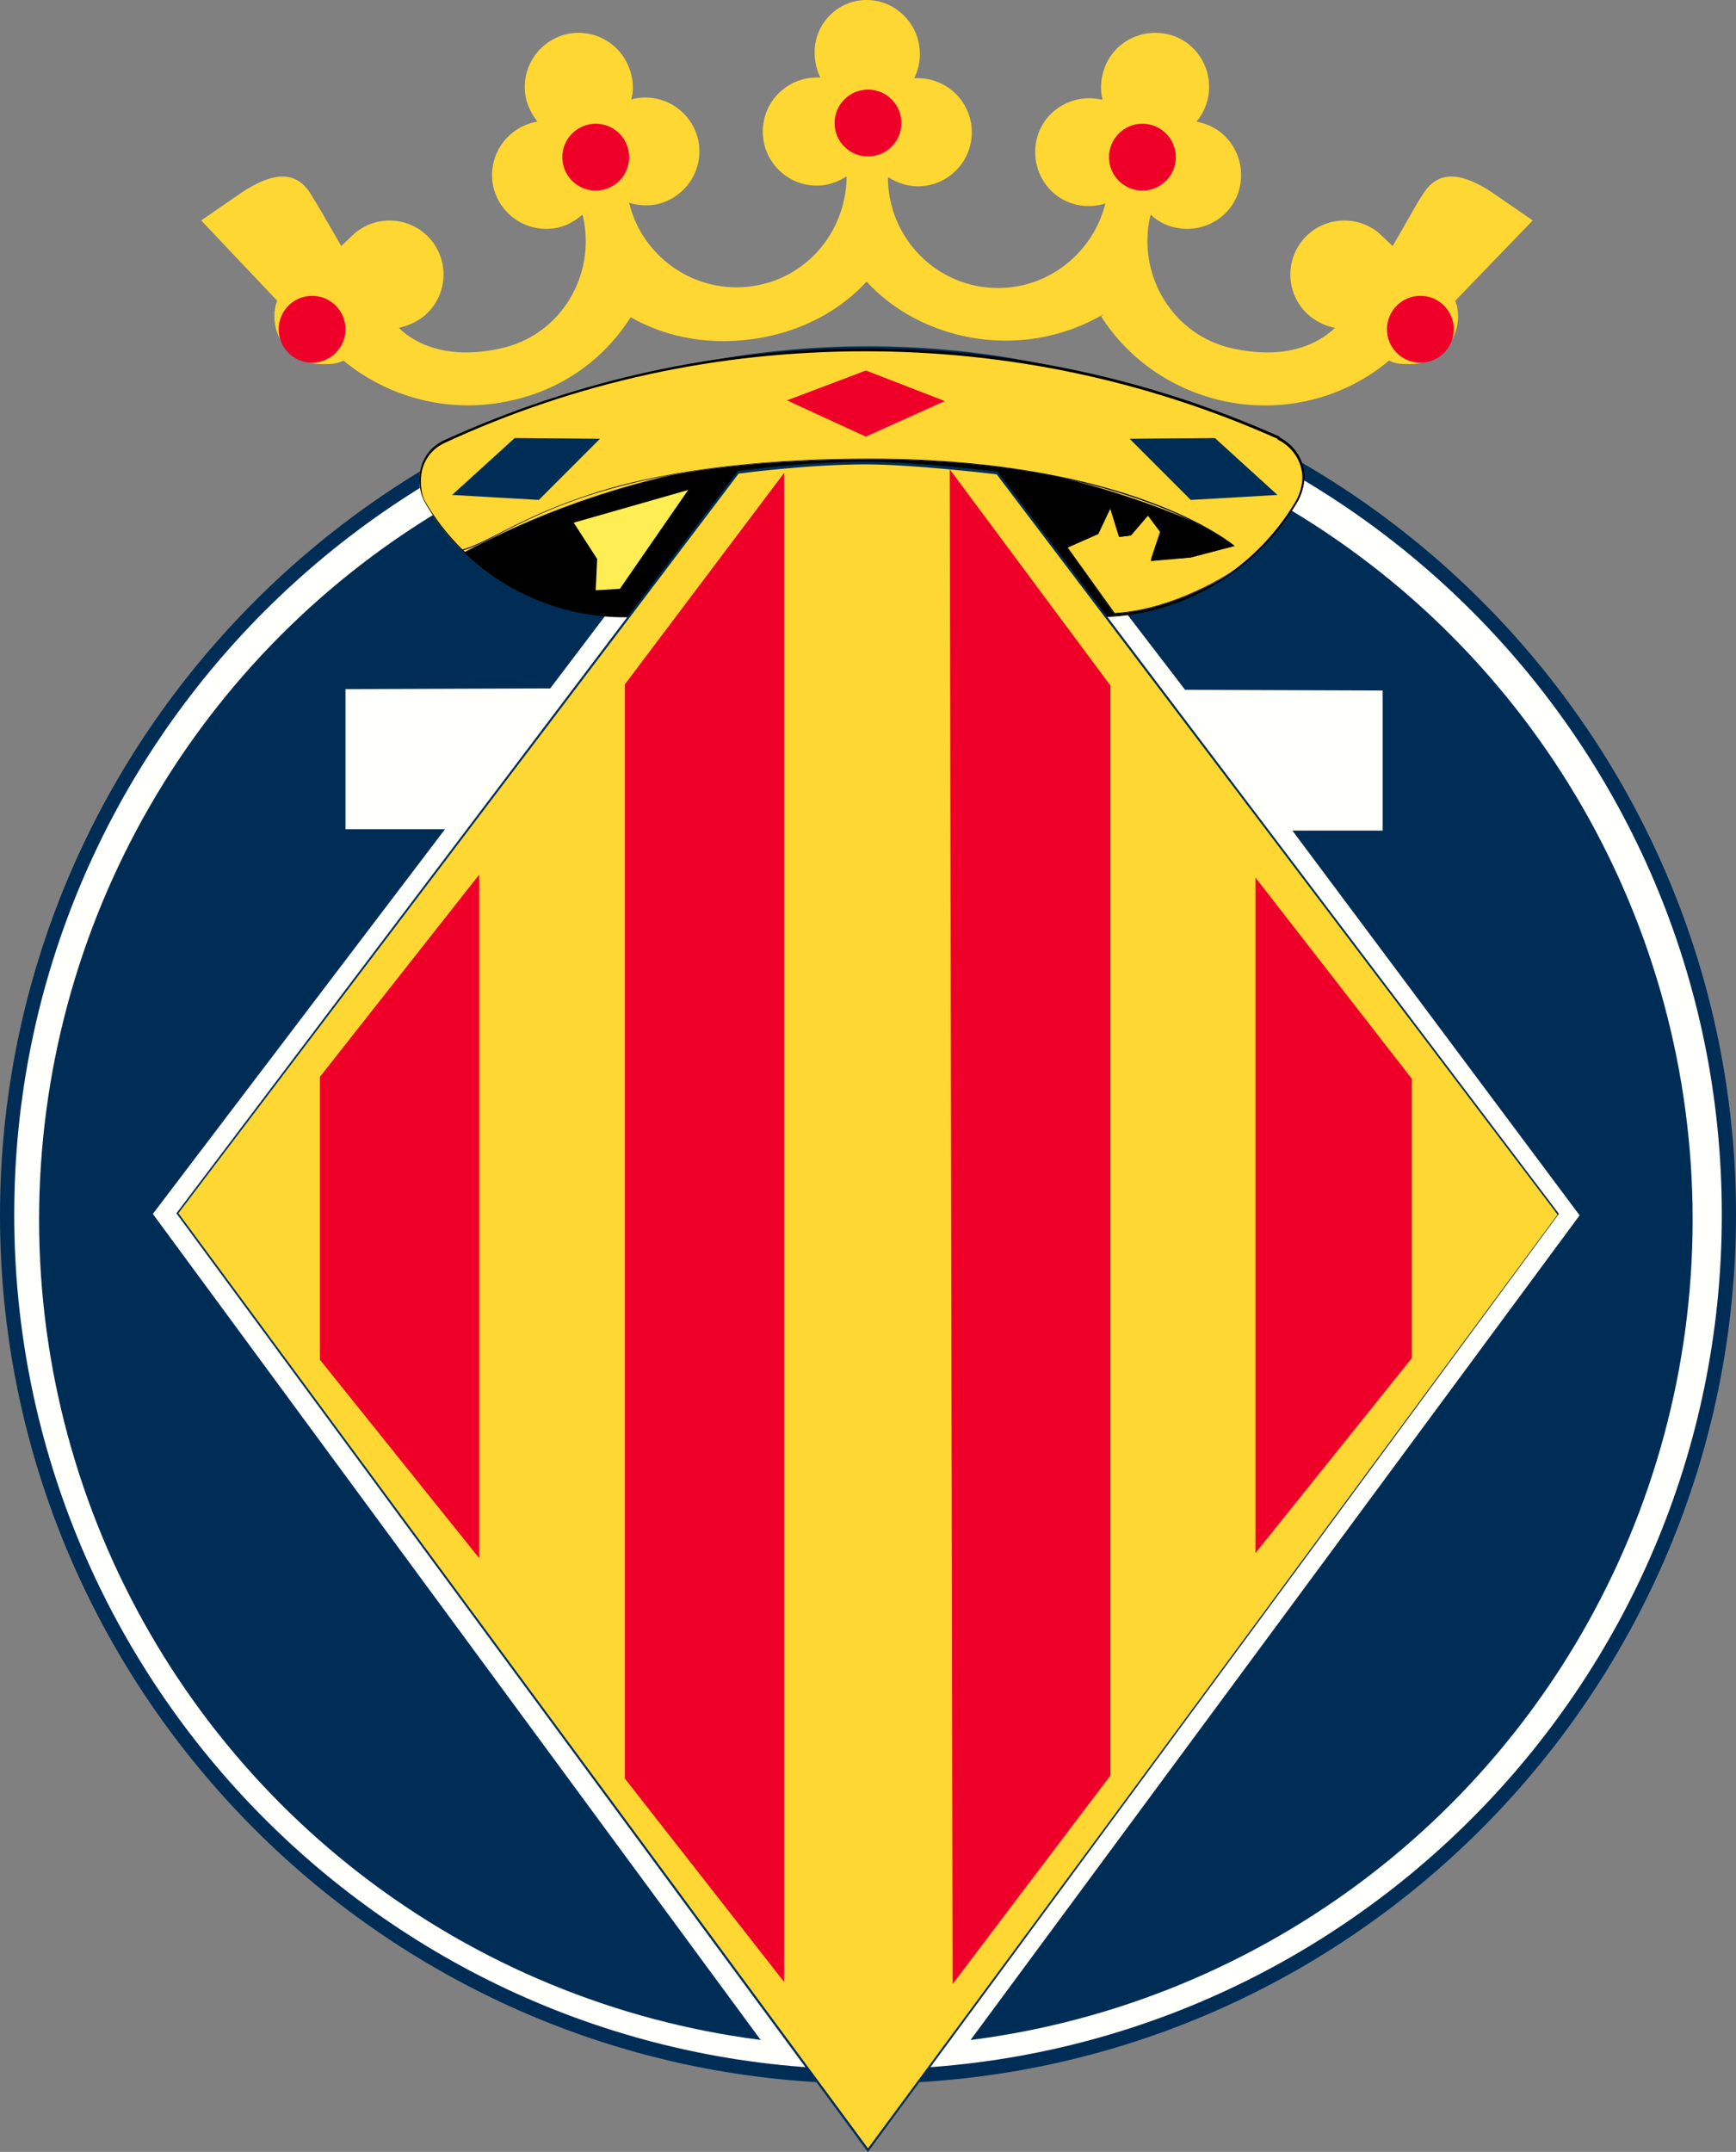 <?xml version="1.0" encoding="UTF-8" standalone="no"?>
<svg
   xml:space="preserve"
   id="Capa_1"
   x="0"
   y="0"
   version="1.1"
   viewBox="0 0 244.2 302.6"
   sodipodi:docname="villarreal.svg"
   inkscape:version="1.4.2 (f4327f4, 2025-05-13)"
   xmlns:inkscape="http://www.inkscape.org/namespaces/inkscape"
   xmlns:sodipodi="http://sodipodi.sourceforge.net/DTD/sodipodi-0.dtd"
   xmlns:xlink="http://www.w3.org/1999/xlink"
   xmlns="http://www.w3.org/2000/svg"
   xmlns:svg="http://www.w3.org/2000/svg"><rect x="0" y="0" width="244.2" height="302.6" fill="#808080" stroke="none"/><sodipodi:namedview
     id="namedview23"
     pagecolor="#ffffff"
     bordercolor="#000000"
     borderopacity="0.25"
     inkscape:showpageshadow="2"
     inkscape:pageopacity="0.0"
     inkscape:pagecheckerboard="0"
     inkscape:deskcolor="#d1d1d1"
     inkscape:zoom="2.8122934"
     inkscape:cx="121.96451"
     inkscape:cy="151.3"
     inkscape:window-width="1920"
     inkscape:window-height="1111"
     inkscape:window-x="-9"
     inkscape:window-y="-9"
     inkscape:window-maximized="1"
     inkscape:current-layer="Capa_1" /><style
     id="style1">.st1{fill:#ffd733}.st2{fill:#fffffc}.st3{fill:#002d56}.st7{fill:#ee0028}</style><path
     d="M121.9 0c4.1 0 7.5 3.4 7.5 7.6 0 1.2-.3 2.4-.8 3.4h.5c4.2 0 7.6 3.4 7.6 7.6s-3.4 7.6-7.6 7.6c-1.5 0-2.9-.5-4.2-1.3 0 8.6 6.9 15.6 15.5 15.6 7.3 0 13.4-5.1 15.1-11.9-1.1.4-2.7.5-4 .2-4.1-.9-6.6-5-5.7-9.1s5-6.6 9.1-5.7h.2c-.3-1.1-.3-2.3 0-3.5.9-4.1 5-6.6 9.1-5.7s6.6 5 5.7 9.1c-.3 1.2-.8 2.3-1.6 3.2l.4.1c4.1.9 6.6 5 5.7 9.1s-5 6.6-9.1 5.7c-1.3-.3-2.5-.9-3.4-1.8l-.1.2c-1.9 8.3 3.2 16.8 11.6 18.6 7.3 1.6 11.9-.5 14.4-2.9-1.2-.2-2.5-.8-3.6-1.7-3.2-2.7-3.6-7.5-.9-10.7s7.5-3.6 10.7-.9l1.9 1.8c2.7-4.6 3-5.4 4.4-7.5 2.3-3.5 5.8-2.5 9.5-.1l5.8 4-10.9 11.3c.3.7.4 1.5.4 2.2 0 3.7-3 6.7-6.7 6.7-1.1 0-2.1 0-3-.5-6.3 5.3-15 7.6-23.7 5.6-7.2-1.7-13.1-6-16.8-11.8l.3-.3c-5.8 3.4-12.9 4.6-19.9 3-5.3-1.2-10-3.9-13.4-7.6-3.4 3.7-8.1 6.4-13.4 7.6-7 1.6-14 .7-19.8-2.6l-.1.2c-3.7 5.7-9.4 9.9-16.6 11.5-8.7 2-17.4-.4-23.7-5.6-.9.5-1.9.5-3 .5-3.7 0-6.7-3-6.7-6.7 0-.8.1-1.5.4-2.2L28.3 31l5.8-4c3.7-2.4 7.2-3.4 9.5.1 1.3 2.1 1.7 2.8 4.4 7.5l1.9-1.8c3.2-2.7 8-2.3 10.7.9s2.3 8-.9 10.7c-1.1.9-2.3 1.4-3.6 1.7 2.4 2.4 7.1 4.5 14.3 2.9 8.4-1.8 13.5-10.2 11.6-18.6l-.1-.2c-.9.8-2.1 1.5-3.4 1.8-4.1.9-8.1-1.6-9.1-5.7-.9-4.1 1.6-8.1 5.7-9.1l.5-.1c-.7-.9-1.3-2-1.6-3.2-.9-4.1 1.6-8.1 5.7-9.1 4.1-.9 8.1 1.6 9.1 5.7.3 1.2.3 2.4 0 3.5l.3-.1c4.1-.9 8.1 1.6 9.1 5.7.9 4.1-1.6 8.1-5.7 9.1-1.3.3-2.9.2-4-.2 1.6 6.8 7.8 11.9 15.1 11.9 8.6 0 15.4-6.9 15.5-15.6-1.3.8-2.6 1.3-4.2 1.3-4.2 0-7.6-3.4-7.6-7.6s3.4-7.6 7.6-7.6h.5c-.5-1-.8-2.2-.8-3.4-.1-4.1 3.2-7.5 7.3-7.5"
     class="st1"
     id="path1" /><circle
     cx="122.1"
     cy="170.8"
     r="121.1"
     class="st2"
     id="circle1" /><path
     d="M122.1 293C54.7 293 0 238.2 0 170.9S54.8 48.7 122.1 48.7c67.4 0 122.1 54.8 122.1 122.1S189.5 293 122.1 293m0-242.3C55.9 50.7 2 104.6 2 170.8 2 237.1 55.9 291 122.1 291s120.1-53.9 120.1-120.1c.1-66.3-53.8-120.2-120.1-120.2"
     class="st3"
     id="path2" /><circle
     cx="121.8"
     cy="171.5"
     r="116.3"
     class="st3"
     id="circle2" /><path
     d="m140.7 63.1 26 33.9 27.8.1v19.7h-12.7l40.4 54.1-87.4 118.3-26 .1-87.3-118.6 41.1-54.1h-14V96.9l28.8-.1 25.7-33.9s10.1-1.3 18.6-1.3c7 0 19 1.5 19 1.5"
     class="st2"
     id="path3" /><path
     id="SVGID_1_"
     d="M87.2 86.7c-11.8-.2-22.1-6.7-27.5-16.2-.5-.9-.7-1.9-.7-3 0-2.4 1.3-4.4 3.4-5.4 18-8.3 38.1-12.9 59.3-12.9 20.7 0 40.3 4.4 58.2 12.4h-.1c2 1 3.5 3.1 3.5 5.5 0 1.1-.5 2.6-1 3.5-5.7 9.6-16.1 16.1-28.1 16.1h-67"
     class="st1" /><defs
     id="defs3"><path
       id="SVGID_00000036245948779243015950000013061696670708335010_"
       d="M87.2 86.7c-11.8-.2-22.1-6.7-27.5-16.2-.5-.9-.7-1.9-.7-3 0-2.4 1.3-4.4 3.4-5.4 18-8.3 38.1-12.9 59.3-12.9 20.7 0 40.3 4.4 58.2 12.4h-.1c2 1 3.5 3.1 3.5 5.5 0 1.1-.5 2.6-1 3.5-5.7 9.6-16.1 16.1-28.1 16.1h-67" /></defs><clipPath
     id="SVGID_00000127044478720873212410000000930693469005459902_"><use
       xlink:href="#SVGID_00000036245948779243015950000013061696670708335010_"
       style="overflow:visible"
       id="use3" /></clipPath><g
     style="clip-path:url(#SVGID_00000127044478720873212410000000930693469005459902_)"
     clip-path="url(#SVGID_00000127044478720873212410000000930693469005459902_)"
     id="g4"><circle
       cx="121.1"
       cy="183.1"
       r="119"
       id="circle3" /><path
       d="M 121.1,302.4 C 55.3,302.4 1.8,248.9 1.8,183.1 1.8,117.3 55.3,63.8 121.1,63.8 c 65.8,0 119.3,53.5 119.3,119.3 0,65.8 -53.6,119.3 -119.3,119.3 m 0,-238.1 C 55.6,64.3 2.4,117.6 2.4,183 c 0,65.5 53.3,118.7 118.7,118.7 65.4,0 118.7,-53.3 118.7,-118.7 0,-65.4 -53.2,-118.7 -118.7,-118.7"
       id="path4"
       sodipodi:nodetypes="csssccsssc" /></g><defs
     id="defs4"><path
       id="SVGID_00000014600552429191597700000002091779098551347873_"
       d="M87.2 86.7c-11.8-.2-22.1-6.7-27.5-16.2-.5-.9-.7-1.9-.7-3 0-2.4 1.3-4.4 3.4-5.4 18-8.3 38.1-12.9 59.3-12.9 20.7 0 40.3 4.4 58.2 12.4h-.1c2 1 3.5 3.1 3.5 5.5 0 1.1-.5 2.6-1 3.5-5.7 9.6-16.1 16.1-28.1 16.1h-67" /></defs><clipPath
     id="SVGID_00000035500256776994380280000001646164733630973073_"><use
       xlink:href="#SVGID_00000014600552429191597700000002091779098551347873_"
       style="overflow:visible"
       id="use4" /></clipPath><g
     style="clip-path:url(#SVGID_00000035500256776994380280000001646164733630973073_)"
     clip-path="url(#SVGID_00000035500256776994380280000001646164733630973073_)"
     id="g6"><path
       d="M57.3 62.9c.9.8-5.5 7.6 1.4 12.9 10 7.7 10.1-11.2 63.7-11.2 36.7 0 51.1 12.2 51.1 12.2l-6.1 1.6-5.5.4 1.3-4-1.8-2.4-2.4 2.9-1.6.2-1.3-4.2-1.8 3.7-4.2 2 6.6 9.3c13.3-.7 28.4-13.1 28.4-18.9 0-10.1-33.6-19.4-63.4-19.4-28.3-.1-65.3 14.1-64.4 14.9"
       class="st1"
       id="path5" /><path
       d="m156.7 86.3-6.7-9.4 4.3-2 1.8-3.9v.1l1.3 4.1 1.5-.2 2.5-2.9v.1l1.8 2.5-1.3 3.9 5.4-.4 6-1.5c-.6-.5-4.3-3.3-11.7-6-7.5-2.8-20.4-6.1-39.3-6.1-31.8 0-44.5 6.6-52.1 10.5-5 2.6-7.5 3.9-11.6.7-5.1-3.9-3-8.6-1.9-11.2.4-.9.7-1.5.5-1.7v-.1c.3-.7 9.5-4.4 22-8 11.2-3.2 27.7-7 42.5-7 14.4 0 30.4 2.2 42.9 5.9 13.1 3.9 20.6 8.8 20.6 13.5 0 2.9-3.7 7.4-9.2 11.4-6.3 4.6-13.3 7.4-19.3 7.7m-6.5-9.3 6.6 9.2c13-.7 28.3-13 28.3-18.9 0-4.7-7.5-9.6-20.5-13.4-12.5-3.7-28.5-5.9-42.9-5.9-14.8 0-31.3 3.8-42.6 7-12.9 3.7-21.6 7.3-21.8 7.8.3.3 0 .9-.4 1.9-1.1 2.5-3.2 7.2 1.8 11 4 3.1 6.4 1.9 11.5-.7 3.7-1.9 8.8-4.5 16.9-6.7 9.6-2.5 21.5-3.8 35.3-3.8 19 0 31.9 3.3 39.4 6.1 8.1 3 11.8 6.1 11.8 6.1l.1.1h-.1l-6.1 1.6-5.6.5v-.1l1.3-4-1.7-2.3-2.4 2.8-1.6.2-1.3-4-1.7 3.6z"
       id="path6" /></g><path
     id="SVGID_2_"
     d="m150.3 86.9-63-.1c-11.4-.2-22-6.4-27.6-16.3-.4-.8-.7-1.8-.7-3.1 0-2.4 1.3-4.5 3.5-5.5C81.2 53.4 101.1 49 121.8 49c20.2 0 39.8 4.2 58.2 12.4v.1c2.1 1.1 3.5 3.2 3.5 5.6 0 1.2-.5 2.7-1 3.5-5.9 10-16.7 16.2-28.2 16.2-1.5.1-4 .1-4 .1m-63.1-.3 63 .1h4c11.4 0 22.1-6.2 28-16.1.5-.8 1-2.2 1-3.4 0-2.3-1.4-4.4-3.5-5.4v-.1c-18.4-8.2-37.9-12.3-58-12.3-20.7 0-40.6 4.3-59.2 12.9-2.1 1-3.3 3-3.3 5.3 0 1.2.2 2.2.6 2.9 5.6 9.7 16.1 15.9 27.4 16.1" /><path
     id="SVGID_3_"
     d="m140.3 66.5 78.9 104.3-97.1 131.6-97.2-131.8 78.9-104.2s9.7-1.3 18-1.3c6.9 0 18.5 1.4 18.5 1.4"
     class="st1" /><defs
     id="defs6"><path
       id="SVGID_00000123419554038972915870000008226307048900925115_"
       d="m140.3 66.5 78.9 104.3-97.1 131.6-97.2-131.8 78.9-104.2s9.7-1.3 18-1.3c6.9 0 18.5 1.4 18.5 1.4" /></defs><clipPath
     id="SVGID_00000145050169480838291220000012402026553369300155_"><use
       xlink:href="#SVGID_00000123419554038972915870000008226307048900925115_"
       style="overflow:visible"
       id="use6" /></clipPath><g
     style="clip-path:url(#SVGID_00000145050169480838291220000012402026553369300155_)"
     clip-path="url(#SVGID_00000145050169480838291220000012402026553369300155_)"
     id="g8"><path
       d="m45.3 151.5 21.8-27.7v94.6l-21.8-27.3z"
       class="st7"
       id="path7" /><path
       d="M67.4 219.1 45 191.2v-39.8l.1-.1L67.4 123zM45.6 191l21.3 26.6v-93.1l-21.3 27.1z"
       class="st7"
       id="path8" /></g><defs
     id="defs8"><path
       id="SVGID_00000088842776618233467840000011598770190300973470_"
       d="m140.3 66.5 78.9 104.3-97.1 131.6-97.2-131.8 78.9-104.2s9.7-1.3 18-1.3c6.9 0 18.5 1.4 18.5 1.4" /></defs><clipPath
     id="SVGID_00000118358745678677308870000006826318315967368105_"><use
       xlink:href="#SVGID_00000088842776618233467840000011598770190300973470_"
       style="overflow:visible"
       id="use8" /></clipPath><g
     style="clip-path:url(#SVGID_00000118358745678677308870000006826318315967368105_)"
     clip-path="url(#SVGID_00000118358745678677308870000006826318315967368105_)"
     id="g10"><path
       d="M110 67.4 88.2 96.3V250l21.8 28z"
       class="st7"
       id="path9" /><path
       d="m110.3 278.7-22.4-28.6V96.2l.1-.1 22.3-29.6zm-21.9-28.8 21.4 27.3V68.1L88.5 96.4z"
       class="st7"
       id="path10" /></g><defs
     id="defs10"><path
       id="SVGID_00000038413074067870519990000009256528618614763702_"
       d="m140.3 66.5 78.9 104.3-97.1 131.6-97.2-131.8 78.9-104.2s9.7-1.3 18-1.3c6.9 0 18.5 1.4 18.5 1.4" /></defs><clipPath
     id="SVGID_00000104691142138972789800000006474098443537544333_"><use
       xlink:href="#SVGID_00000038413074067870519990000009256528618614763702_"
       style="overflow:visible"
       id="use10" /></clipPath><g
     style="clip-path:url(#SVGID_00000104691142138972789800000006474098443537544333_)"
     clip-path="url(#SVGID_00000104691142138972789800000006474098443537544333_)"
     id="g12"><path
       d="m198.4 151.7-21.5-27.6v93.5l21.5-26.7z"
       class="st7"
       id="path11" /><path
       d="M176.6 218.4v-95l22 28.3V191l-.1.1zm.6-93.6v92.1l21-26.1v-39z"
       class="st7"
       id="path12" /></g><defs
     id="defs12"><path
       id="SVGID_00000117671446220175013790000014437445062084465305_"
       d="m140.3 66.5 78.9 104.3-97.1 131.6-97.2-131.8 78.9-104.2s9.7-1.3 18-1.3c6.9 0 18.5 1.4 18.5 1.4" /></defs><clipPath
     id="SVGID_00000055683502613076015740000006694174234144763533_"><use
       xlink:href="#SVGID_00000117671446220175013790000014437445062084465305_"
       style="overflow:visible"
       id="use12" /></clipPath><g
     style="clip-path:url(#SVGID_00000055683502613076015740000006694174234144763533_)"
     clip-path="url(#SVGID_00000055683502613076015740000006694174234144763533_)"
     id="g14"><path
       d="M133.9 66.7 156 96.4v153.1l-21.7 28.7z"
       class="st7"
       id="path13" /><path
       d="M134 279v-.8L133.6 66l22.6 30.4v153.3l-.1.1zm.2-211.5.4 209.9 21.2-28V96.5z"
       class="st7"
       id="path14" /></g><path
     id="SVGID_4_"
     d="m122.1 302.6-.1-.1-97.2-131.9.1-.1 78.9-104.3c.1 0 9.8-1.3 18-1.3 6.8 0 18.4 1.4 18.5 1.4l79 104.4-.1.1zm-97-132 97 131.5 97-131.3-78.9-104.1c-.8-.1-11.9-1.4-18.4-1.4-7.9 0-17.2 1.2-17.9 1.3z"
     class="st3" /><circle
     cx="122.1"
     cy="17.3"
     r="4.7"
     class="st7"
     id="circle14" /><circle
     cx="83.8"
     cy="22.1"
     r="4.7"
     class="st7"
     id="circle15" /><circle
     cx="160.7"
     cy="22.1"
     r="4.7"
     class="st7"
     id="circle16" /><circle
     cx="199.8"
     cy="46.3"
     r="4.7"
     class="st7"
     id="circle17" /><circle
     cx="43.9"
     cy="46.3"
     r="4.7"
     class="st7"
     id="circle18" /><path
     d="m121.8 52.1-11.1 4.2 11.1 5.1 11.1-5z"
     class="st7"
     id="path18" /><path
     d="m72.4 61.6-8.8 8 12.2.7 8.6-8.6zM170.9 61.6l8.8 8-12.2.7-8.6-8.6z"
     class="st3"
     id="path19" /><path
     d="m80.6 73.4 3.3 5.2-.2 4.5 3.5-.2L97 68.7z"
     style="fill:#ffed54"
     id="path22" /><path
     d="m83.5 83.3.2-4.6-3.4-5.3 16.8-4.8L87.3 83zm-2.8-9.8 3.3 5.1-.2 4.4 3.4-.2 9.6-13.9z"
     id="path23" /></svg>
